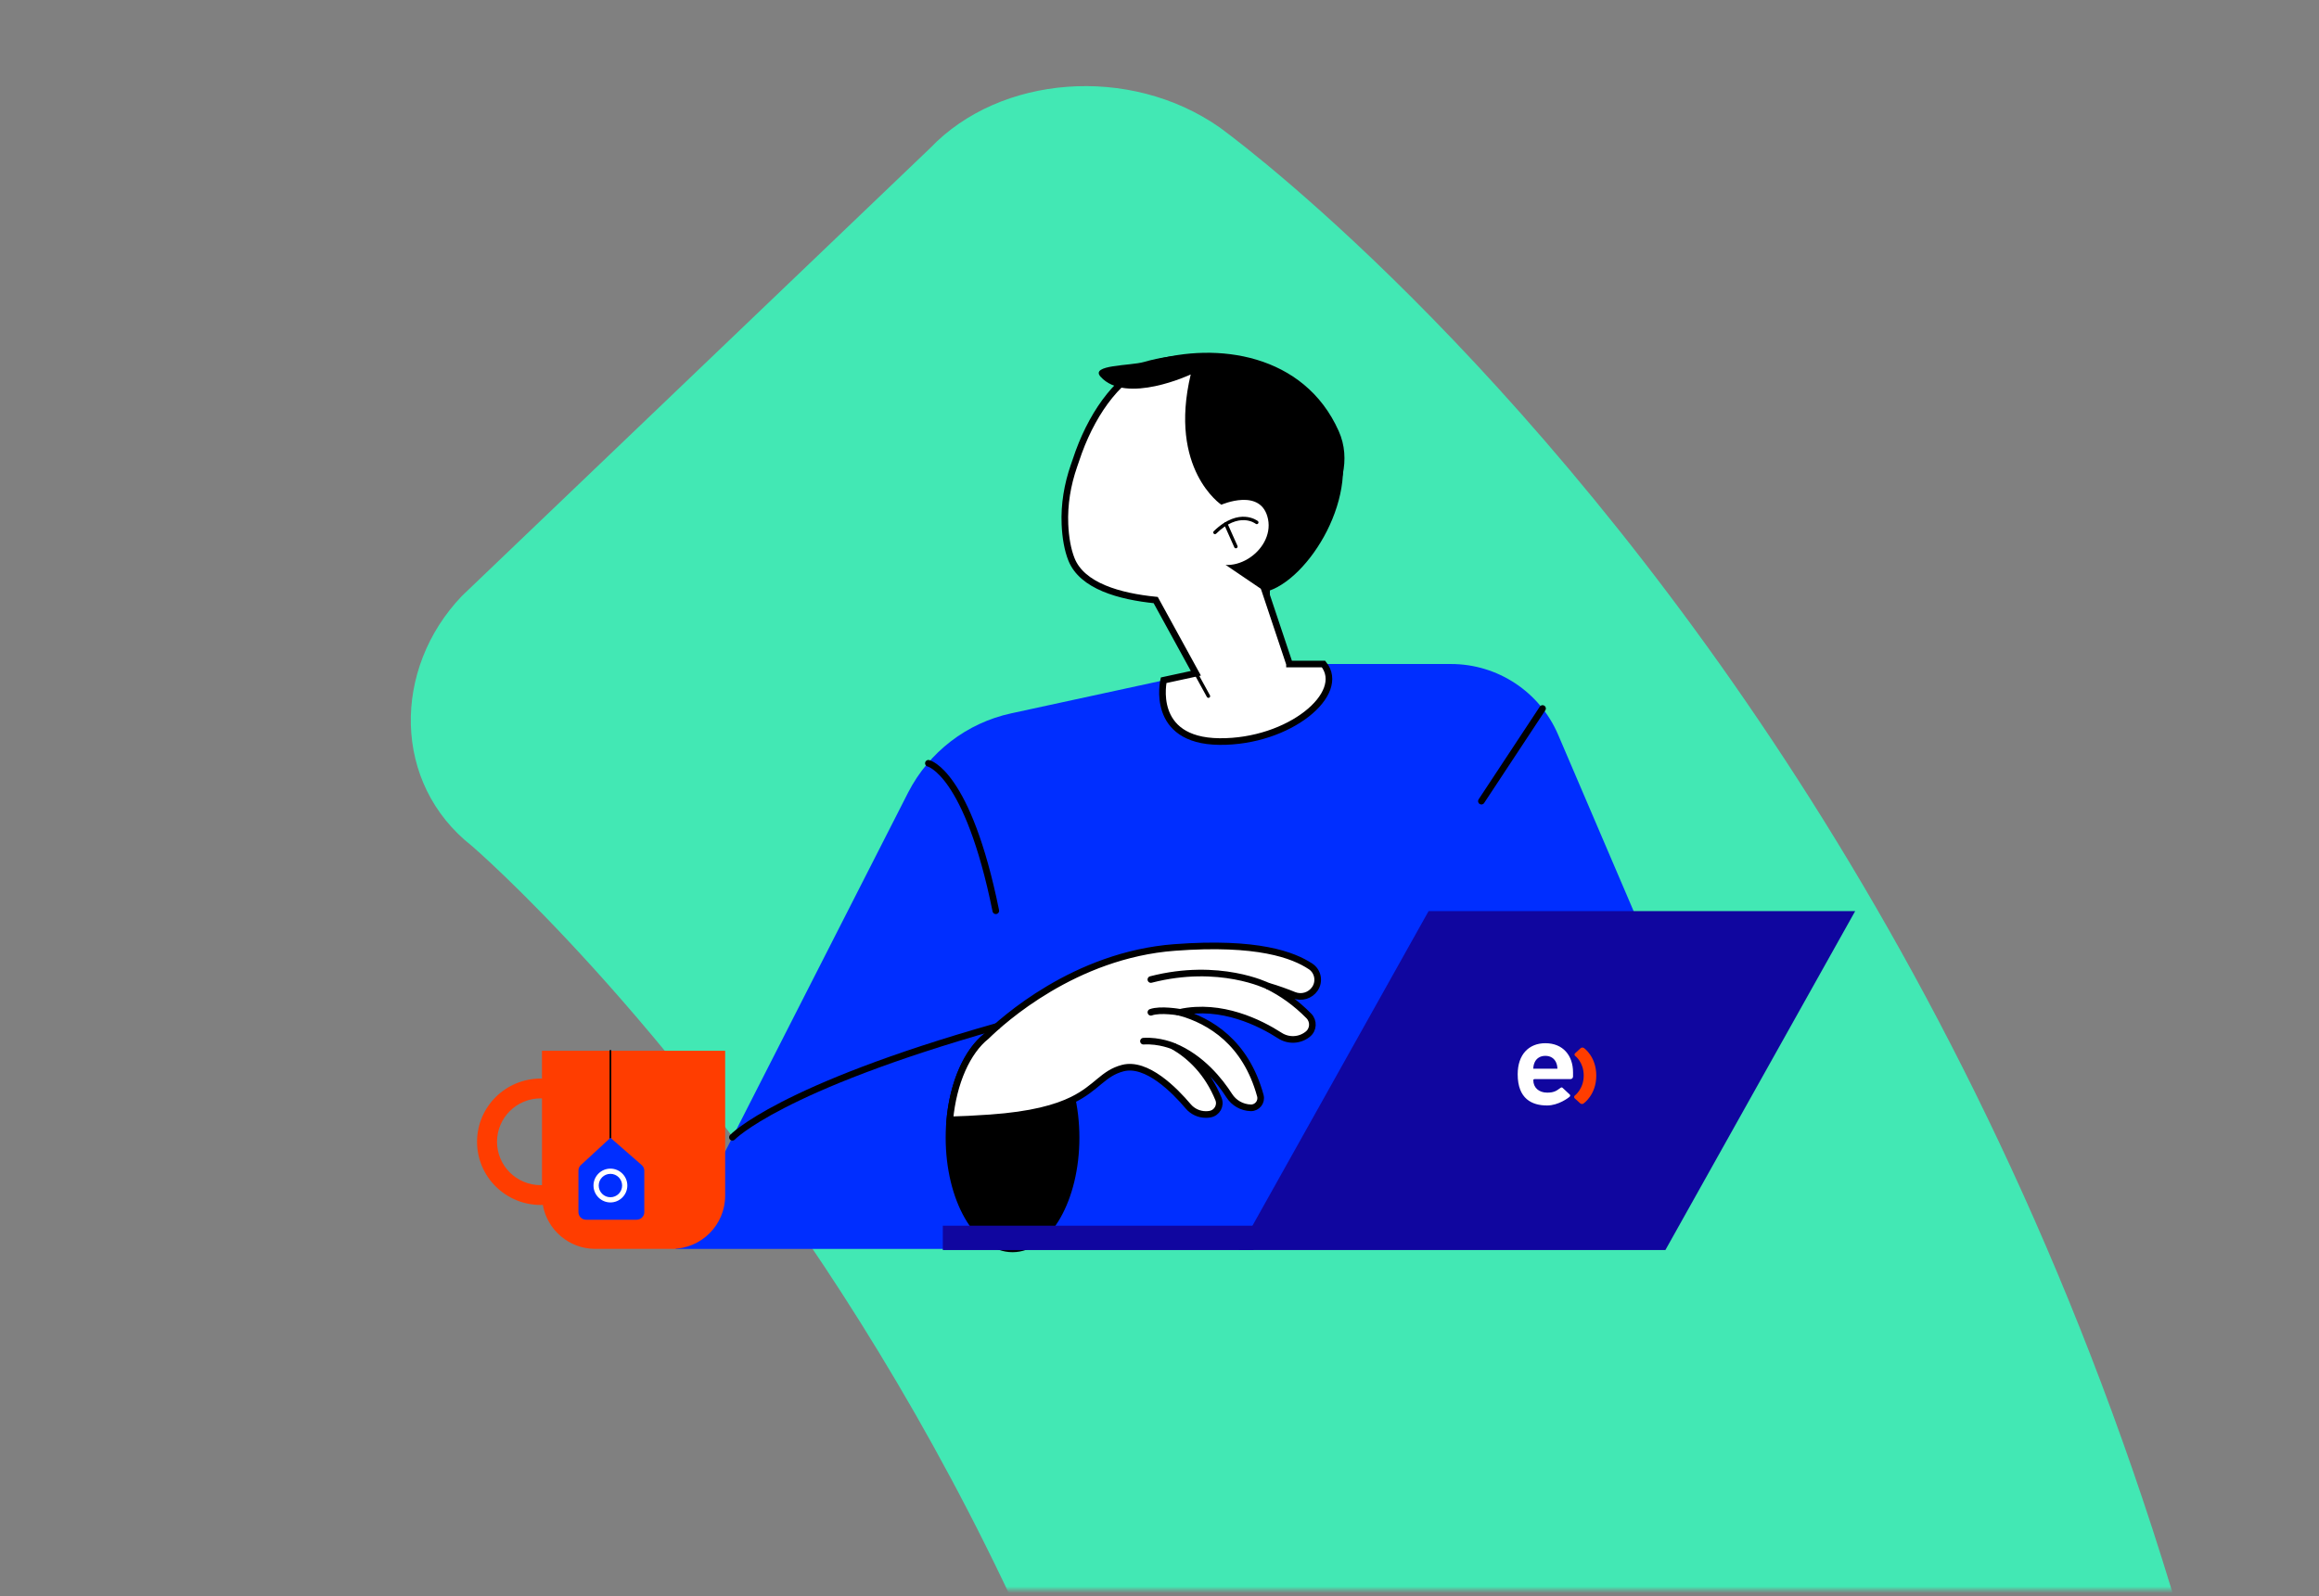 <svg width="350" height="241" viewBox="0 0 350 241" fill="none" xmlns="http://www.w3.org/2000/svg">
<rect x="0" y="0" width="350" height="241" fill="#808080" stroke="none"/>
<mask id="mask0_6403_29465" style="mask-type:alpha" maskUnits="userSpaceOnUse" x="0" y="0" width="350" height="240">
<rect width="350" height="240" rx="16" fill="#D9D9D9"/>
</mask>
<g mask="url(#mask0_6403_29465)">
<path d="M191.538 778.804C179.507 788.24 159.955 786.668 147.923 775.659L75.733 706.46C65.205 695.452 65.205 679.725 77.237 670.289C77.237 670.289 188.53 585.363 188.53 401.359C188.53 228.363 71.221 127.711 71.221 127.711C59.19 118.275 59.19 100.976 69.717 89.967L140.404 22.341C150.931 11.332 170.483 9.76 184.019 19.196C184.019 19.196 350.959 138.72 350.959 401.359C353.967 660.852 191.538 778.804 191.538 778.804Z" fill="#42E8B4"/>
</g>
<path d="M189.911 66.039H184.97C184.006 66.039 183.224 66.819 183.224 67.783V103.563C183.224 104.526 184.006 105.307 184.97 105.307H189.911C190.876 105.307 191.657 104.528 191.657 103.563V67.783C191.657 66.821 190.876 66.039 189.911 66.039Z" fill="black"/>
<path d="M251.092 148.142L235.164 110.917C232.392 104.44 226.033 100.242 218.998 100.242H186.973L152.623 107.688C145.918 109.139 140.214 113.519 137.073 119.622L101.959 188.544H240.708L251.09 148.144L251.092 148.142Z" fill="#002EFF"/>
<path d="M81.797 158.625V162.829C81.734 162.829 81.67 162.825 81.602 162.825C76.302 162.825 72 167.095 72 172.365C72 177.636 76.3 181.906 81.602 181.906C81.708 181.906 81.817 181.901 81.923 181.899C82.59 185.67 85.885 188.538 89.853 188.538H101.392C105.843 188.538 109.448 184.935 109.448 180.495V158.625H81.797ZM75.014 172.367C75.014 168.75 77.965 165.814 81.604 165.814C81.668 165.814 81.736 165.814 81.8 165.818V178.912C81.736 178.912 81.672 178.917 81.604 178.917C77.963 178.917 75.014 175.985 75.014 172.363V172.367Z" fill="#FF3D00"/>
<path d="M92.128 172.16C92.056 172.16 91.996 172.102 91.996 172.028V158.628C91.996 158.556 92.054 158.496 92.128 158.496C92.202 158.496 92.26 158.553 92.26 158.628V172.028C92.26 172.098 92.202 172.16 92.128 172.16Z" fill="black"/>
<path d="M87.302 182.988V176.724C87.302 176.403 87.433 176.101 87.669 175.885L92.132 171.766L96.848 175.88C97.097 176.097 97.241 176.412 97.241 176.741V182.988C97.241 183.622 96.729 184.133 96.094 184.133H88.449C87.814 184.133 87.302 183.622 87.302 182.988Z" fill="#002EFF"/>
<path d="M92.128 181.525C90.722 181.525 89.575 180.38 89.575 178.973C89.575 177.567 90.722 176.422 92.128 176.422C93.534 176.422 94.681 177.567 94.681 178.973C94.681 180.38 93.534 181.525 92.128 181.525ZM92.128 177.21C91.155 177.21 90.361 178 90.361 178.975C90.361 179.95 91.151 180.741 92.128 180.741C93.105 180.741 93.895 179.95 93.895 178.975C93.895 178 93.105 177.21 92.128 177.21Z" fill="white"/>
<path d="M194.621 100.238L190.374 87.531C195.957 82.838 205.24 73.431 201.589 65.272C196.488 53.858 183.6 52.16 174.117 54.907C169.201 56.331 165.135 61.932 162.834 68.184C162.828 68.201 162.82 68.22 162.813 68.237L162.091 70.326C161.107 73.162 160.602 76.148 160.729 79.144C160.814 81.164 161.146 83.029 161.715 84.45C163.321 88.463 168.94 90.039 174.427 90.588L180.49 101.64L175.623 102.694C175.623 102.694 173.499 111.839 184.044 111.948C194.589 112.052 203.346 104.704 199.753 100.245H194.619V100.24L194.621 100.238Z" fill="white" stroke="black" stroke-miterlimit="10"/>
<path d="M201.593 65.27C196.488 53.856 182.143 51.897 172.66 54.644C170.601 55.241 164.451 55.043 166.114 56.879C169.951 61.119 179.712 56.53 179.712 56.53C176.307 70.857 184.333 76.2 184.333 76.2L185 85.292L190.988 89.351C197.467 87.718 205.723 74.492 201.597 65.274L201.593 65.27Z" fill="black"/>
<path d="M184.331 76.198C184.331 76.198 190.408 73.526 191.381 78.382C192.354 83.239 185.442 87.806 181.603 83.7C177.766 79.593 184.328 76.194 184.328 76.194L184.333 76.198H184.331Z" fill="white"/>
<path d="M183.375 80.642C183.307 80.642 183.239 80.616 183.186 80.563C183.082 80.459 183.086 80.293 183.19 80.193C185.153 78.273 186.846 77.948 187.916 78.016C189.104 78.09 189.811 78.638 189.841 78.66C189.956 78.749 189.977 78.917 189.884 79.029C189.794 79.144 189.631 79.165 189.516 79.072C189.416 78.993 187.001 77.194 183.555 80.563C183.504 80.612 183.438 80.637 183.37 80.637L183.375 80.642Z" fill="black"/>
<path d="M186.527 82.776C186.427 82.776 186.332 82.718 186.289 82.619L184.762 79.196C184.7 79.065 184.762 78.907 184.894 78.852C185.025 78.79 185.182 78.852 185.24 78.984L186.767 82.406C186.829 82.538 186.767 82.695 186.635 82.75C186.599 82.765 186.563 82.772 186.529 82.772V82.776H186.527Z" fill="black"/>
<path d="M182.385 105.355C182.291 105.355 182.204 105.304 182.153 105.219L179.774 100.883C179.702 100.756 179.753 100.594 179.878 100.528C180.005 100.458 180.167 100.507 180.235 100.632L182.614 104.968C182.686 105.096 182.635 105.257 182.51 105.323C182.472 105.344 182.427 105.355 182.385 105.355Z" fill="black"/>
<path d="M152.818 188.539C158.114 188.539 162.41 181.019 162.41 171.744C162.41 162.469 158.116 154.949 152.818 154.949C147.52 154.949 143.227 162.469 143.227 171.744C143.227 181.019 147.52 188.539 152.818 188.539Z" fill="black" stroke="black" stroke-miterlimit="10"/>
<path d="M186.969 188.714H251.351L279.998 137.543H215.614L186.971 188.714H186.969Z" fill="#10069F"/>
<path d="M189.204 185.039H142.296V188.714H189.204V185.039Z" fill="#10069F"/>
<path d="M194.383 149.874C194.383 149.874 182.37 142.881 173.698 147.869L194.383 149.874Z" fill="black"/>
<path d="M197.778 145.878C195.192 144.181 189.841 142.093 177.269 143.036C162.214 144.164 151.306 154.048 148.88 156.43C145.995 158.709 143.866 163.412 143.35 169.059C145.096 169.012 147.117 168.923 149.413 168.759C155.726 168.315 159.402 167.251 161.847 166.053C165.598 164.207 166.439 162.036 169.452 161.248C173.057 160.302 177.278 164.587 179.324 167.011C179.997 167.808 180.981 168.252 182.007 168.252C182.217 168.252 182.431 168.235 182.64 168.194C183.687 168.003 184.303 166.896 183.902 165.911C182.249 161.87 179.638 159.425 177.123 157.949C181.337 159.663 184.133 163.228 185.52 165.394C186.232 166.512 187.447 167.204 188.773 167.241C189.75 167.266 190.478 166.344 190.219 165.401C188.021 157.386 182.657 154.121 178.079 152.823C184.367 151.482 190.198 154.422 193.17 156.338C194.459 157.171 196.131 157.103 197.338 156.158L197.37 156.132C198.243 155.446 198.313 154.159 197.538 153.369C195.549 151.348 193.444 149.885 191.324 148.844C192.887 149.303 194.26 149.815 195.288 150.231C196.439 150.7 197.756 150.305 198.455 149.277C199.214 148.155 198.918 146.624 197.786 145.882L197.78 145.878H197.778Z" fill="white" stroke="black" stroke-miterlimit="10"/>
<path d="M191.315 148.843C191.315 148.843 184.042 145.204 173.698 147.872L191.315 148.843Z" fill="white"/>
<path d="M191.315 148.843C191.315 148.843 184.042 145.204 173.698 147.872" stroke="black" stroke-linecap="round" stroke-linejoin="round"/>
<path d="M110.54 171.691C110.54 171.691 117.558 164.262 150.475 154.949" stroke="black" stroke-linecap="round" stroke-linejoin="round"/>
<path d="M177.118 157.947C177.118 157.947 175.009 157.025 172.577 157.182L177.118 157.947Z" fill="white"/>
<path d="M177.118 157.947C177.118 157.947 175.009 157.025 172.577 157.182" stroke="black" stroke-linecap="round" stroke-linejoin="round"/>
<path d="M178.074 152.82C178.074 152.82 175.132 152.293 173.7 152.82H178.074Z" fill="white"/>
<path d="M178.074 152.82C178.074 152.82 175.132 152.293 173.7 152.82" stroke="black" stroke-linecap="round" stroke-linejoin="round"/>
<path d="M140.119 115.227C140.119 115.227 146.046 116.546 150.294 137.492" stroke="black" stroke-linecap="round" stroke-linejoin="round"/>
<path d="M232.812 106.957L223.584 120.944" stroke="black" stroke-linecap="round" stroke-linejoin="round"/>
<path d="M239.051 158.211C238.907 158.11 238.684 158.127 238.554 158.245L237.726 159.006C237.596 159.125 237.607 159.31 237.747 159.412C237.747 159.412 239.026 160.353 239.026 162.373C239.026 164.393 237.681 165.392 237.681 165.392C237.545 165.504 237.539 165.693 237.67 165.812L238.493 166.562C238.62 166.681 238.847 166.698 238.992 166.598C238.992 166.598 240.921 165.283 240.921 162.382C240.921 159.48 239.056 158.214 239.056 158.214" fill="#FF3D00"/>
<path d="M234.834 160.348C234.58 159.802 234.044 159.396 233.235 159.396C232.425 159.396 231.892 159.802 231.635 160.348C231.487 160.683 231.431 160.93 231.414 161.335H235.058C235.038 160.93 234.983 160.683 234.837 160.348M231.659 162.905C231.659 162.905 231.419 162.882 231.419 163.075C231.419 164.171 232.232 164.949 233.511 164.949C234.461 164.949 234.866 164.722 235.44 164.29C235.574 164.188 235.714 164.097 235.824 164.214C235.899 164.295 236.906 165.227 236.906 165.227C237.033 165.346 236.997 165.486 236.863 165.601C236.729 165.716 235.225 166.888 233.494 166.888C231.229 166.888 229.061 165.901 229.061 162.179C229.061 159.181 230.754 157.488 233.237 157.488C235.905 157.488 237.413 159.358 237.413 161.879V162.517C237.413 162.776 237.203 162.903 237.029 162.903H231.659V162.905Z" fill="white"/>
</svg>
